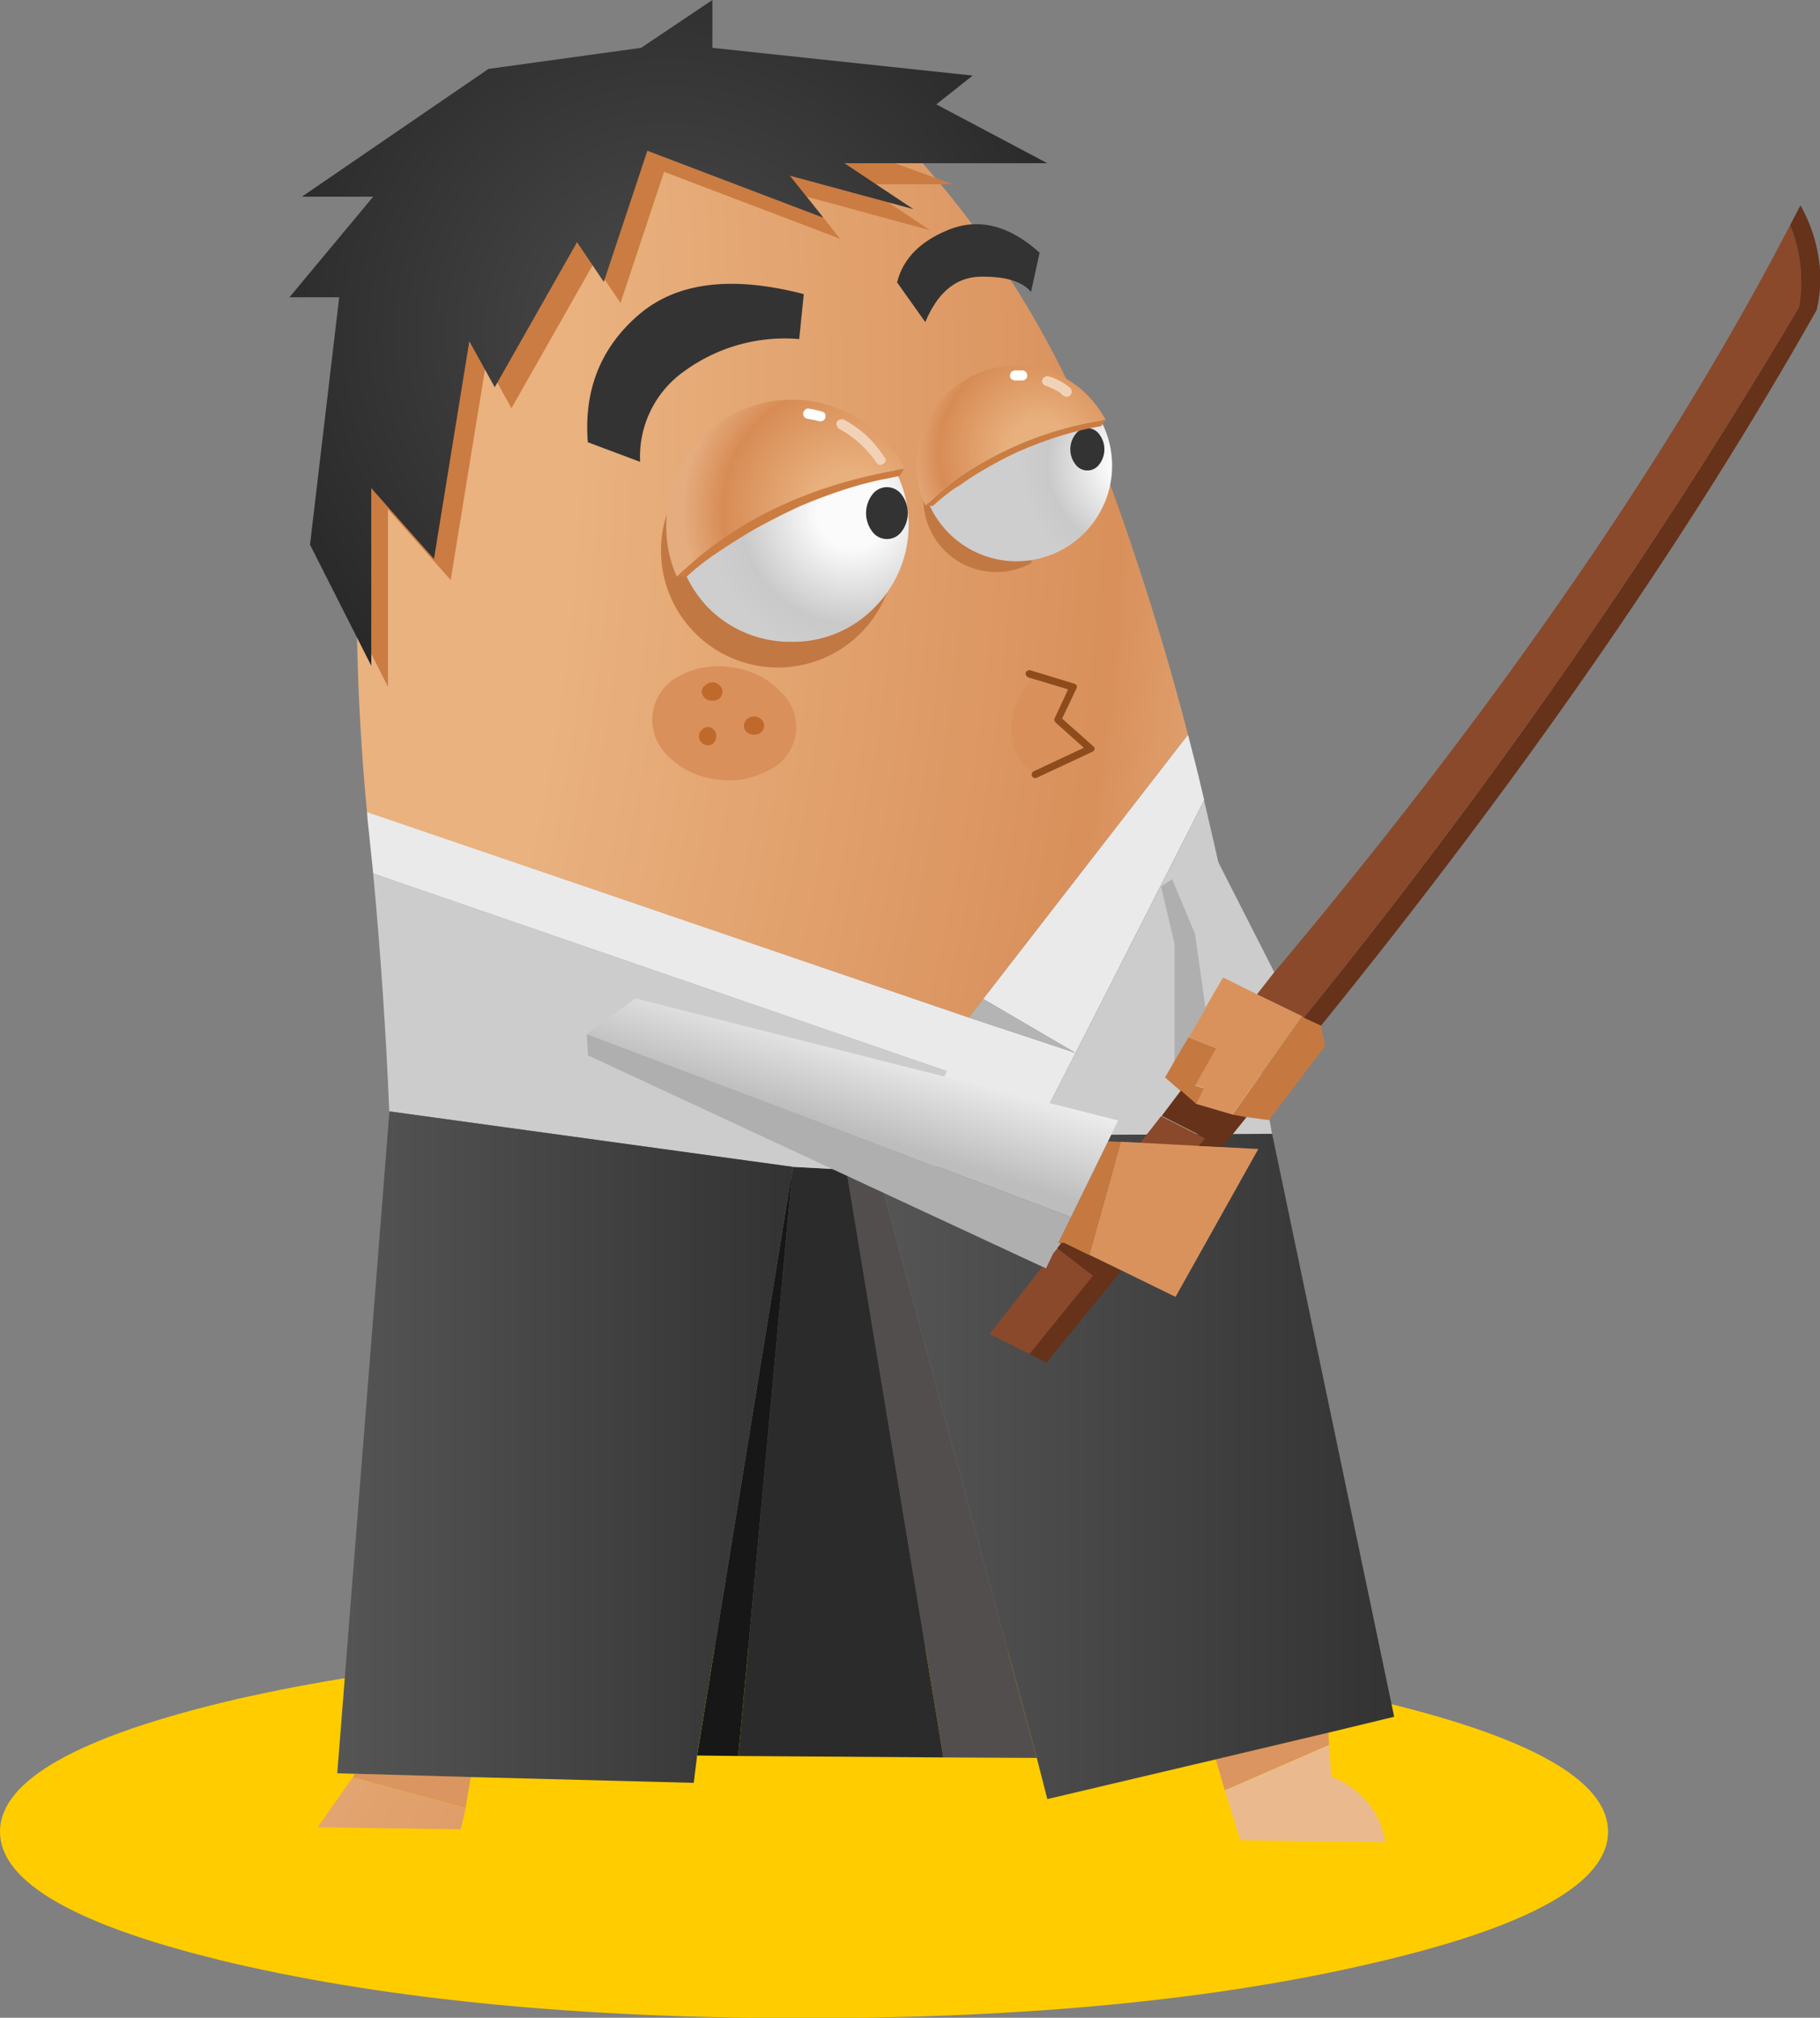 <svg xmlns="http://www.w3.org/2000/svg" xmlns:xlink="http://www.w3.org/1999/xlink" viewBox="0 0 226.43 250.95"><rect x="0" y="0" width="226.43" height="250.95" fill="#808080" stroke="none"/><defs><style>.cls-1,.cls-10,.cls-11,.cls-12,.cls-13,.cls-14,.cls-15,.cls-16,.cls-17,.cls-18,.cls-19,.cls-2,.cls-20,.cls-21,.cls-22,.cls-23,.cls-24,.cls-25,.cls-26,.cls-27,.cls-28,.cls-29,.cls-3,.cls-30,.cls-31,.cls-4,.cls-5,.cls-6,.cls-7,.cls-8,.cls-9{fill-rule:evenodd;}.cls-1{fill:url(#radial-gradient);}.cls-2{fill:#534e4e;}.cls-3{fill:#2c2b2b;}.cls-4{fill:#ccc;}.cls-5{fill:#eaeaea;}.cls-6{fill:#b4b4b4;}.cls-7{fill:#db9561;}.cls-8{fill:#171717;}.cls-9{fill:url(#radial-gradient-2);}.cls-10{fill:url(#linear-gradient);}.cls-11{fill:url(#linear-gradient-2);}.cls-12{fill:#8a492b;}.cls-13{fill:#da925d;}.cls-14{fill:#afafaf;}.cls-15{fill:#c57940;}.cls-16{fill:url(#linear-gradient-3);}.cls-17{fill:#66321a;}.cls-18{fill:#cb7c42;}.cls-19{fill:url(#radial-gradient-3);}.cls-20{fill:#c27842;}.cls-21{fill:url(#radial-gradient-4);}.cls-22{fill:#333;}.cls-23{fill:#cb7c41;}.cls-24{fill:url(#radial-gradient-5);}.cls-25{fill:url(#radial-gradient-6);}.cls-26{fill:url(#radial-gradient-7);}.cls-27{fill:#fff;}.cls-28{fill:#f2d2b7;}.cls-29{fill:#8e4c1d;}.cls-30{fill:#d9905b;}.cls-31{fill:#bf692b;}</style><radialGradient id="radial-gradient" cx="100.03" cy="27668.76" r="100.61" gradientTransform="translate(0 -6178.71) scale(1 0.23)" gradientUnits="userSpaceOnUse"><stop offset="0.29" stop-color="#da9208"/><stop offset="1" stop-color="#fc0"/></radialGradient><radialGradient id="radial-gradient-2" cx="-138.65" cy="-15934.73" r="377.47" gradientTransform="matrix(-1, 0, 0, 1, -342.46, 15982)" gradientUnits="userSpaceOnUse"><stop offset="0.29" stop-color="#db945f"/><stop offset="0.5" stop-color="#e9b27f"/><stop offset="0.73" stop-color="#e9b27f"/><stop offset="0.91" stop-color="#d9905b"/><stop offset="1" stop-color="#eaba8e"/></radialGradient><linearGradient id="linear-gradient" x1="41.96" y1="179.97" x2="98.63" y2="179.97" gradientUnits="userSpaceOnUse"><stop offset="0" stop-color="#555"/><stop offset="1" stop-color="#333"/></linearGradient><linearGradient id="linear-gradient-2" x1="109.7" y1="182.38" x2="173.45" y2="182.38" xlink:href="#linear-gradient"/><linearGradient id="linear-gradient-3" x1="108.84" y1="125.23" x2="104.09" y2="140.08" gradientUnits="userSpaceOnUse"><stop offset="0" stop-color="#fff"/><stop offset="1" stop-color="#bdbdbd"/></linearGradient><radialGradient id="radial-gradient-3" cx="83.15" cy="41.4" r="55.49" gradientUnits="userSpaceOnUse"><stop offset="0" stop-color="#4b4b4b"/><stop offset="1" stop-color="#282828"/></radialGradient><radialGradient id="radial-gradient-4" cx="-3226.73" cy="-172.53" r="29.65" gradientTransform="translate(1754.96 143.82) scale(0.5)" gradientUnits="userSpaceOnUse"><stop offset="0.24" stop-color="#fbfbfb"/><stop offset="0.76" stop-color="#c9c9c9"/><stop offset="1" stop-color="#cecece"/></radialGradient><radialGradient id="radial-gradient-5" cx="129.4" cy="56.25" r="16.65" gradientUnits="userSpaceOnUse"><stop offset="0.24" stop-color="#e8b07d"/><stop offset="0.76" stop-color="#d88c55"/><stop offset="1" stop-color="#e5ad7f"/></radialGradient><radialGradient id="radial-gradient-6" cx="-1224.77" cy="54.97" r="8.96" gradientTransform="translate(2604.55 -48.36) scale(2.04)" xlink:href="#radial-gradient-4"/><radialGradient id="radial-gradient-7" cx="-1603.02" cy="-70.94" r="27.96" gradientTransform="translate(1308.09 116.73) scale(0.75)" xlink:href="#radial-gradient-5"/></defs><g id="Layer_2" data-name="Layer 2"><g id="Layer_1-2" data-name="Layer 1"><path class="cls-1" d="M29.23,211.37q29.34-6.72,70.83-6.73t70.65,6.73q29.35,6.84,29.35,16.43t-29.35,16.37Q141.49,251,100.06,251t-70.83-6.78Q0,237.38,0,227.8T29.23,211.37Z"/><polygon class="cls-2" points="109.7 147.38 128.99 218.63 117.38 218.57 105.3 145.48 109.7 147.38"/><polygon class="cls-3" points="105.3 145.48 117.38 218.57 91.85 218.39 98.63 145.12 105.3 145.48"/><path class="cls-4" d="M46.43,108.63l71.37,24.58L112,146.49l-2.32.89-4.4-1.9-6.67-.36-50.18-6.9Q47.81,123.39,46.43,108.63Zm82.14,32.56L133.81,131l16-31.43q4.89,20.66,8.45,41.49Z"/><path class="cls-5" d="M120.54,126.55l13.27,4.4-11.49-6.72L147.8,91.37c.63,2.38,1.23,4.76,1.78,7.14.08.36.16.7.24,1l-16,31.43-5.24,10.24L112,146.49l5.78-13.28L46.43,108.63c-.2-1.94-.4-3.87-.6-5.77-.08-.64-.14-1.27-.17-1.91Z"/><polygon class="cls-6" points="122.32 124.23 133.81 130.95 120.53 126.55 122.32 124.23"/><path class="cls-7" d="M58.57,221c-.24,1.43-.45,2.72-.65,3.87l-14.05-3.81.3-.47Zm93.81,1.67c-.4-1.39-.77-2.68-1.13-3.87l14.05-3.33c0,.51,0,1,.06,1.54Z"/><polygon class="cls-8" points="98.63 145.12 91.85 218.39 86.73 218.33 98.63 145.12"/><path class="cls-9" d="M147.8,91.37l-25.48,32.86-1.78,2.32L45.66,101a285.79,285.79,0,0,1-1-40A67.05,67.05,0,0,1,58.51,22.44,36.43,36.43,0,0,1,77.38,9.29q22.08-6.67,37.92,11.6a119.73,119.73,0,0,1,22.32,38Q143.52,74.88,147.8,91.37ZM57.92,224.88c-.2,1-.4,1.83-.6,2.62l-17.8-.24,4.35-6.19Zm94.46-2.2,13-5.66.24,3.93a11.1,11.1,0,0,1,3.81,2.44,10,10,0,0,1,2.91,5.72l-18-.24C153.61,226.65,153,224.58,152.38,222.68Z"/><polygon class="cls-10" points="98.63 145.12 86.73 218.33 86.31 221.73 58.57 221.01 44.17 220.6 41.96 220.54 48.45 138.22 98.63 145.12"/><polygon class="cls-11" points="128.99 218.63 109.7 147.38 112.02 146.49 128.57 141.19 158.27 141.01 173.45 213.51 165.3 215.48 151.25 218.81 130.3 223.75 128.99 218.63"/><polygon class="cls-4" points="158.54 120.92 156.37 123.69 152.2 121.64 150 125.42 148.69 116.13 145.83 109.29 150.95 106.01 158.54 120.92"/><path class="cls-12" d="M156.37,123.69l2.17-2.77Q200.21,71.3,222.71,28a18.58,18.58,0,0,1,1.1,10.21,731.39,731.39,0,0,1-61.61,88.33l-.18-.09Zm-24.82,31.55,4.46,3.42-7.91,9.73-5-2.47,6.57-8.36.42.18.89-1.85Zm17.59-12.71-7.29-.39,2.61-3.33,5.45,2.77Z"/><path class="cls-13" d="M139.52,158l-4-1.94L139.43,142l2.42.12,7.29.39,2.88.15,4.53.24-10.3,18.39Zm16.85-34.35,5.65,2.74-8.69,12.23-4.58-1.34,1-2-1.1-.36,2.62-4.58-3.45-1.37,2.14-3.63,2.2-3.78Z"/><path class="cls-14" d="M73,128.6l60.27,22.77-1.58,3.21h.38l-.5.66-.54.65-.89,1.85-.42-.18L73.15,131.25Zm74.88.45-1.76,3,0-14.7-1.67-7.08,1.37-.95,2.86,6.84,1.31,9.29Z"/><path class="cls-15" d="M146.85,135.65,144.94,134l1.16-2,1.76-3,3.45,1.37L148.69,135l1.1.36-1,2Zm8.24,3.28-1.76-.27L162,126.43l.18.09,2.15,1,.53,2.56-7,9.23Zm-21.84,12.44,4.61-9.43,1.57.08-3.92,14.08-3.13-1.52h-.71Z"/><polygon class="cls-16" points="137.86 141.94 133.25 151.37 72.98 128.6 79.05 124.17 139.11 139.35 137.86 141.94"/><path class="cls-17" d="M164.35,127.56l-2.15-1a731.39,731.39,0,0,0,61.61-88.33A18.58,18.58,0,0,0,222.71,28L224,25.54a19.08,19.08,0,0,1,2.44,8.21,16.9,16.9,0,0,1-.42,4.79Q201.91,81.22,164.35,127.56Zm-9.26,11.37-3,3.72,0,0-2.88-.15.77-.95-5.45-2.77,2.39-3.16,1.9,1.67,4.58,1.34Zm-27,29.46,7.91-9.73-4.46-3.42.5-.66h.33l3.13,1.52,4,1.94-9.31,11.42Z"/><polygon class="cls-18" points="115.71 28.63 100.36 24.46 104.52 29.7 82.62 21.37 77.2 37.68 73.87 32.74 63.63 50.77 60.48 45.06 56.07 72.14 48.27 63.33 48.27 85.42 40.66 70.36 56.16 15.77 62.86 11.19 79.73 8.87 118.57 22.92 107.14 22.92 115.71 28.63"/><polygon class="cls-19" points="79.76 5.95 88.63 0 88.63 5.95 121.01 9.4 116.49 12.98 130.3 20.3 105.06 20.3 113.63 26.01 98.27 21.85 102.44 27.08 80.54 18.75 75.12 35.06 71.79 30.12 61.55 48.16 58.39 42.44 53.99 69.52 46.19 60.71 46.19 82.8 38.57 67.74 42.2 36.97 36.01 36.97 46.43 24.46 37.56 24.46 60.77 8.57 79.76 5.95"/><path class="cls-20" d="M123.94,53a9.69,9.69,0,0,1,1.73.15L128.36,70a9.07,9.07,0,0,1-13.48-7.93A9,9,0,0,1,123.94,53Z"/><path class="cls-21" d="M138.36,57.9a11.89,11.89,0,1,1-20.29-8.4,11.89,11.89,0,0,1,20.29,8.4Z"/><path class="cls-20" d="M111.32,68.48A14.54,14.54,0,0,1,86.5,78.76a14.53,14.53,0,0,1,0-20.56,14.54,14.54,0,0,1,24.82,10.28Z"/><path class="cls-22" d="M133.78,57.73a3.07,3.07,0,0,1,0-3.7,1.83,1.83,0,0,1,3,0,3.07,3.07,0,0,1,0,3.7,1.83,1.83,0,0,1-3,0Z"/><path class="cls-23" d="M137.56,52.2,137,53l-1,.18c-1.35.27-2.68.61-4,1-1.62.51-3.23,1.11-4.82,1.78s-3.13,1.51-4.64,2.38a32.42,32.42,0,0,0-3.1,2c-.35.2-.67.39-.95.59a29.23,29.23,0,0,0-2.44,2h-.95Q117,61.14,119,59.58A44,44,0,0,1,137.56,52.2Z"/><path class="cls-24" d="M137.56,52.2A44,44,0,0,0,119,59.58q-2,1.56-3.87,3.28a12,12,0,0,1-1.07-5.06,11.26,11.26,0,0,1,.71-4,11.57,11.57,0,0,1,2.92-4.7,12.43,12.43,0,0,1,17.56,0A14.51,14.51,0,0,1,137.56,52.2Z"/><path class="cls-25" d="M108.79,55a14.53,14.53,0,0,1,0,20.56,14.08,14.08,0,0,1-10.34,4.26A14.35,14.35,0,0,1,88.1,75.57,14.86,14.86,0,0,1,88.1,55a14.35,14.35,0,0,1,10.35-4.26A14.08,14.08,0,0,1,108.79,55Z"/><path class="cls-22" d="M108.51,66.1a3.82,3.82,0,0,1,0-4.57,2.26,2.26,0,0,1,3.67,0,3.82,3.82,0,0,1,0,4.57,2.26,2.26,0,0,1-3.67,0Z"/><path class="cls-26" d="M112.48,58.3q-17.55,3-28.27,13.43h0a15.37,15.37,0,0,1-1.32-6.4,15.64,15.64,0,0,1,26.68-11.06,16,16,0,0,1,3,4Z"/><path class="cls-23" d="M112.48,58.3l-.56.92c-.25,0-.7.12-1.34.25a44.73,44.73,0,0,0-5,1.25A65.39,65.39,0,0,0,99.43,63c-2,.93-4,1.94-5.86,3Q91,67.52,88.51,69.23a29.86,29.86,0,0,0-3.09,2.5H84.21Q94.92,61.24,112.48,58.3Z"/><path class="cls-27" d="M127.14,46.07a.65.65,0,0,1,.48.18.8.8,0,0,1,.18.48.55.55,0,0,1-.18.41.65.65,0,0,1-.48.18h-.83a.8.8,0,0,1-.48-.18.54.54,0,0,1-.17-.41.78.78,0,0,1,.17-.48.8.8,0,0,1,.48-.18Zm-24.76,6.25a.7.7,0,0,1-.47.06c-.48-.12-1-.22-1.43-.3a.66.66,0,0,1-.42-.23.55.55,0,0,1-.12-.48.62.62,0,0,1,.24-.42.5.5,0,0,1,.48-.12,13,13,0,0,1,1.6.36.48.48,0,0,1,.36.24.64.64,0,0,1-.24.89Z"/><path class="cls-28" d="M131.07,47H131a6.88,6.88,0,0,1,1.61.84l.48.36a.61.61,0,0,1,.23.41.55.55,0,0,1-.12.48.53.53,0,0,1-.35.24.65.65,0,0,1-.54-.12,3,3,0,0,1-.41-.36,8.49,8.49,0,0,0-1.37-.71.92.92,0,0,0-.36-.12.76.76,0,0,1-.42-.3q-.18-.3-.06-.48c0-.16.1-.27.3-.35a.43.43,0,0,1,.48-.06A4.83,4.83,0,0,1,131.07,47ZM109.88,57.68a.54.54,0,0,1-.47.12.58.58,0,0,1-.36-.24,13.32,13.32,0,0,0-4.65-4.23.56.56,0,0,1-.29-.41.4.4,0,0,1,0-.42.54.54,0,0,1,.35-.3.64.64,0,0,1,.54,0,13.14,13.14,0,0,1,5,4.65.48.48,0,0,1,.18.47A.54.54,0,0,1,109.88,57.68Z"/><path class="cls-29" d="M128.48,96l.09-.06L134.82,93l-3.51-3.16a.35.35,0,0,1-.12-.24.36.36,0,0,1,0-.29l1.67-3.58-4.53-1.36-.41-.12a.68.68,0,0,1-.24-.24.4.4,0,0,1-.06-.36.36.36,0,0,1,.24-.24.3.3,0,0,1,.3-.06l5.47,1.67a.65.65,0,0,1,.24.12l.12.24a.53.53,0,0,1-.06.24l-1.79,3.75L136,92.8a.39.39,0,0,1,.18.24.62.62,0,0,1-.06.29.94.94,0,0,1-.24.18l-6.9,3.22a.55.55,0,0,1-.36,0,.36.36,0,0,1-.24-.24.39.39,0,0,1,0-.3A.42.42,0,0,1,128.48,96Z"/><path class="cls-30" d="M128.48,96A5.8,5.8,0,0,1,126,92.23a7.39,7.39,0,0,1,.54-4.79,11.69,11.69,0,0,1,1.78-3l4.53,1.36-1.67,3.58a.36.36,0,0,0,0,.29.35.35,0,0,0,.12.24L134.82,93l-6.25,2.85Z"/><path class="cls-30" d="M97.08,86a5.94,5.94,0,0,1-1.48,9.82A10.28,10.28,0,0,1,89,96.91a10,10,0,0,1-6-3,6.11,6.11,0,0,1,1.48-9.82A10.28,10.28,0,0,1,91.07,83,10,10,0,0,1,97.08,86Z"/><path class="cls-22" d="M79.64,57.44,73.13,55q-.76-9.73,6.31-15.83T100,36.58l-.57,5.59a21.21,21.21,0,0,0-14.16,3.9A13,13,0,0,0,79.64,57.44Zm48.63-21.13c-1.08-1.3-3.15-1.94-6.22-1.9s-5.37,1.91-6.93,5.65l-3.51-4.94q1.06-4.23,6-6.37,5.84-2.62,11.73,2.68Z"/><path class="cls-31" d="M88.09,92.68a1,1,0,0,1-.77-.3,1.13,1.13,0,0,1-.36-.83,1,1,0,0,1,.36-.78,1,1,0,0,1,.77-.35.93.93,0,0,1,.72.35,1.06,1.06,0,0,1,.3.78,1.25,1.25,0,0,1-.3.83A1,1,0,0,1,88.09,92.68Zm5.72-1.31a1.31,1.31,0,0,1-.89-.3,1.13,1.13,0,0,1-.36-.83,1,1,0,0,1,.36-.78,1.21,1.21,0,0,1,.89-.35,1.23,1.23,0,0,1,.89.35,1,1,0,0,1,.36.78,1.13,1.13,0,0,1-.36.83A1.33,1.33,0,0,1,93.81,91.37Zm-4.29-6.13a1,1,0,0,1,.36.77,1.15,1.15,0,0,1-.36.84,1.36,1.36,0,0,1-.89.29,1.38,1.38,0,0,1-.89-.29,1.08,1.08,0,0,1-.42-.84.9.9,0,0,1,.42-.77,1.2,1.2,0,0,1,.89-.36A1.18,1.18,0,0,1,89.52,85.24Z"/></g></g></svg>